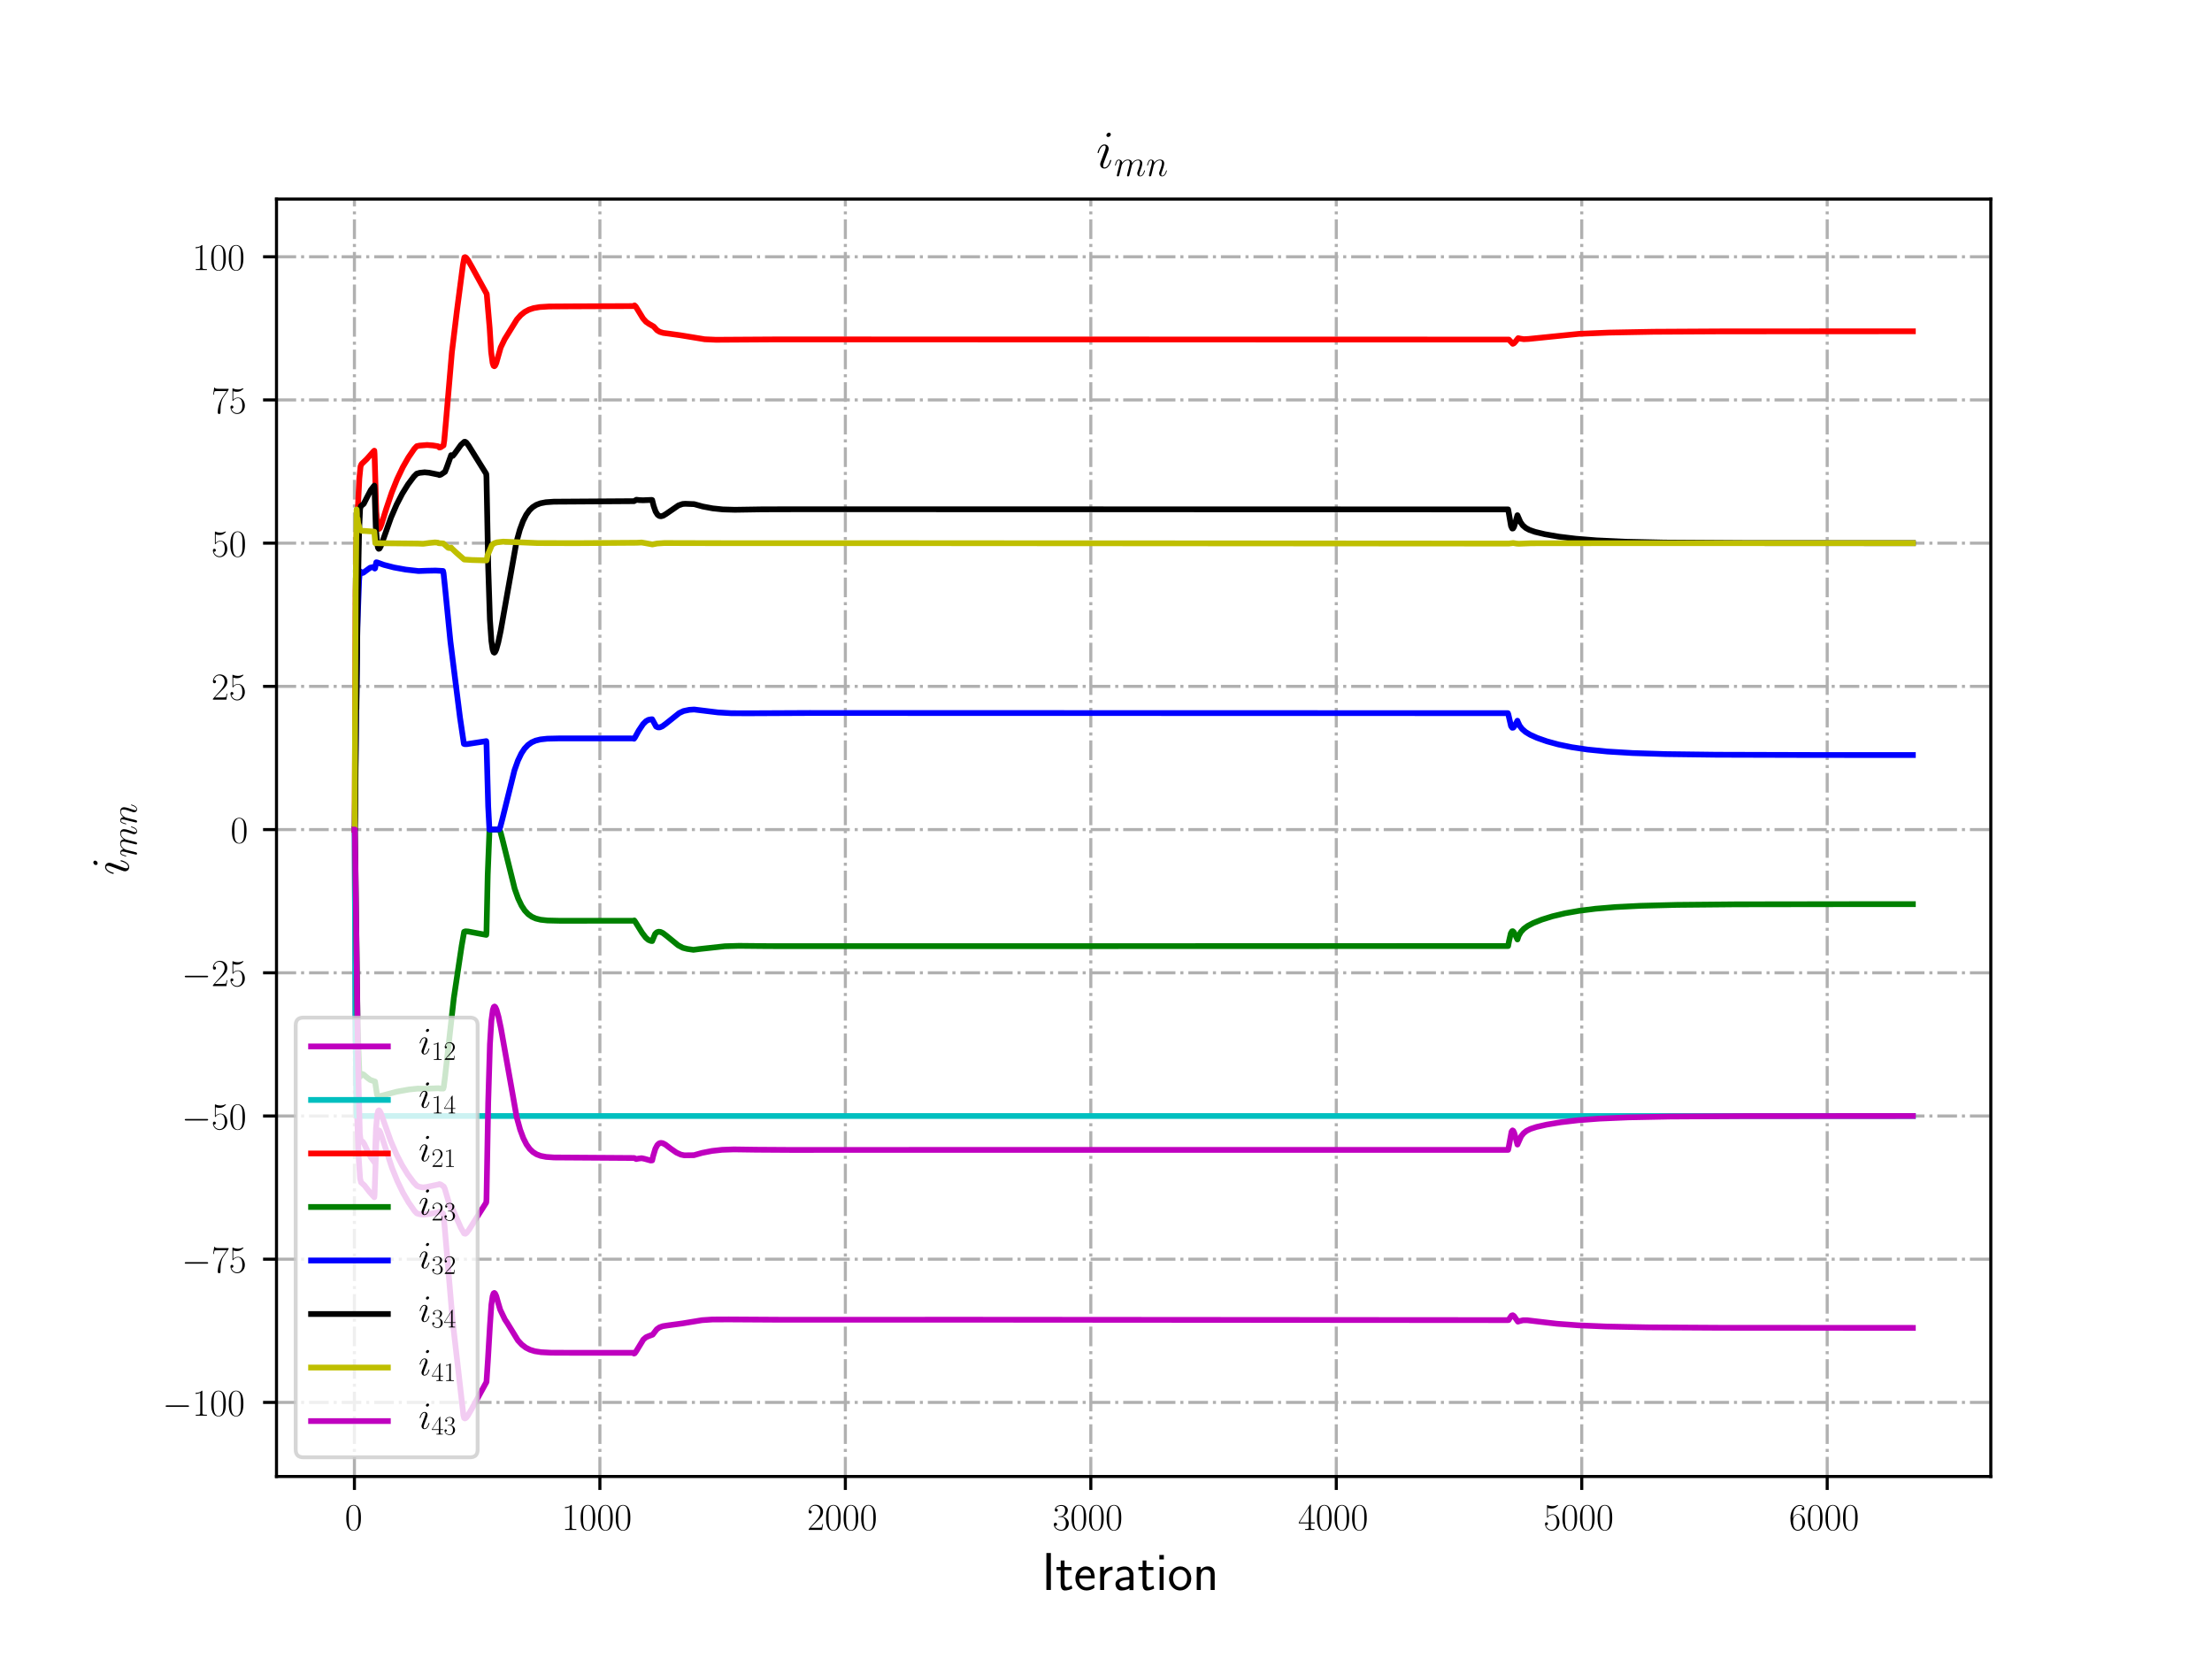 <?xml version="1.0" encoding="utf-8" standalone="no"?>
<!DOCTYPE svg PUBLIC "-//W3C//DTD SVG 1.1//EN"
  "http://www.w3.org/Graphics/SVG/1.1/DTD/svg11.dtd">
<!-- Created with matplotlib (http://matplotlib.org/) -->
<svg height="432pt" version="1.1" viewBox="0 0 576 432" width="576pt" xmlns="http://www.w3.org/2000/svg" xmlns:xlink="http://www.w3.org/1999/xlink">
 <defs>
  <style type="text/css">
*{stroke-linecap:butt;stroke-linejoin:round;}
  </style>
 </defs>
 <g id="figure_1">
  <g id="patch_1">
   <path d="M 0 432 
L 576 432 
L 576 0 
L 0 0 
z
" style="fill:#ffffff;"/>
  </g>
  <g id="axes_1">
   <g id="patch_2">
    <path d="M 72 384.48 
L 518.4 384.48 
L 518.4 51.84 
L 72 51.84 
z
" style="fill:#ffffff;"/>
   </g>
   <g id="matplotlib.axis_1">
    <g id="xtick_1">
     <g id="line2d_1">
      <path clip-path="url(#p501c141d92)" d="M 92.291 384.48 
L 92.291 51.84 
" style="fill:none;stroke:#b0b0b0;stroke-dasharray:5.12,1.28,0.8,1.28;stroke-dashoffset:0;stroke-width:0.8;"/>
     </g>
     <g id="line2d_2">
      <defs>
       <path d="M 0 0 
L 0 3.5 
" id="m3fb3b4a346" style="stroke:#000000;stroke-width:0.8;"/>
      </defs>
      <g>
       <use style="stroke:#000000;stroke-width:0.8;" x="92.291" xlink:href="#m3fb3b4a346" y="384.48"/>
      </g>
     </g>
     <g id="text_1">
      <!-- $0$ -->
      <defs>
       <path d="M 42 31.641 
C 42 37.75 41.906 48.125 37.703 56.109 
C 34 63.109 28.094 65.594 22.906 65.594 
C 18.094 65.594 12 63.406 8.203 56.203 
C 4.203 48.719 3.797 39.438 3.797 31.641 
C 3.797 25.953 3.906 17.281 7 9.672 
C 11.297 -0.609 19 -2 22.906 -2 
C 27.5 -2 34.5 -0.109 38.594 9.375 
C 41.594 16.281 42 24.359 42 31.641 
z
M 22.906 -0.406 
C 16.5 -0.406 12.703 5.078 11.297 12.688 
C 10.203 18.562 10.203 27.156 10.203 32.75 
C 10.203 40.438 10.203 46.828 11.5 52.922 
C 13.406 61.391 19 64 22.906 64 
C 27 64 32.297 61.297 34.203 53.125 
C 35.5 47.438 35.594 40.734 35.594 32.75 
C 35.594 26.25 35.594 18.266 34.406 12.375 
C 32.297 1.484 26.406 -0.406 22.906 -0.406 
z
" id="CMR17-48"/>
      </defs>
      <g transform="translate(89.8 398.398)scale(0.1 -0.1)">
       <use transform="scale(0.996)" xlink:href="#CMR17-48"/>
      </g>
     </g>
    </g>
    <g id="xtick_2">
     <g id="line2d_3">
      <path clip-path="url(#p501c141d92)" d="M 156.209 384.48 
L 156.209 51.84 
" style="fill:none;stroke:#b0b0b0;stroke-dasharray:5.12,1.28,0.8,1.28;stroke-dashoffset:0;stroke-width:0.8;"/>
     </g>
     <g id="line2d_4">
      <g>
       <use style="stroke:#000000;stroke-width:0.8;" x="156.209" xlink:href="#m3fb3b4a346" y="384.48"/>
      </g>
     </g>
     <g id="text_2">
      <!-- $1000$ -->
      <defs>
       <path d="M 26.594 63.406 
C 26.594 65.5 26.5 65.5 25.094 65.5 
C 21.203 61.188 15.297 59.797 9.703 59.797 
C 9.406 59.797 8.906 59.797 8.797 59.5 
C 8.703 59.297 8.703 59.094 8.703 57 
C 11.797 57 17 57.594 21 59.984 
L 21 7.203 
C 21 3.688 20.797 2.5 12.203 2.5 
L 9.203 2.5 
L 9.203 0 
C 14 0 19 0 23.797 0 
C 28.594 0 33.594 0 38.406 0 
L 38.406 2.5 
L 35.406 2.5 
C 26.797 2.5 26.594 3.594 26.594 7.156 
z
" id="CMR17-49"/>
      </defs>
      <g transform="translate(146.247 398.398)scale(0.1 -0.1)">
       <use transform="scale(0.996)" xlink:href="#CMR17-49"/>
       <use transform="translate(45.69 0)scale(0.996)" xlink:href="#CMR17-48"/>
       <use transform="translate(91.381 0)scale(0.996)" xlink:href="#CMR17-48"/>
       <use transform="translate(137.071 0)scale(0.996)" xlink:href="#CMR17-48"/>
      </g>
     </g>
    </g>
    <g id="xtick_3">
     <g id="line2d_5">
      <path clip-path="url(#p501c141d92)" d="M 220.128 384.48 
L 220.128 51.84 
" style="fill:none;stroke:#b0b0b0;stroke-dasharray:5.12,1.28,0.8,1.28;stroke-dashoffset:0;stroke-width:0.8;"/>
     </g>
     <g id="line2d_6">
      <g>
       <use style="stroke:#000000;stroke-width:0.8;" x="220.128" xlink:href="#m3fb3b4a346" y="384.48"/>
      </g>
     </g>
     <g id="text_3">
      <!-- $2000$ -->
      <defs>
       <path d="M 41.703 15.453 
L 39.906 15.453 
C 38.906 8.375 38.094 7.172 37.703 6.562 
C 37.203 5.766 30 5.766 28.594 5.766 
L 9.406 5.766 
C 13 9.672 20 16.75 28.5 24.953 
C 34.594 30.734 41.703 37.531 41.703 47.422 
C 41.703 59.219 32.297 66 21.797 66 
C 10.797 66 4.094 56.312 4.094 47.344 
C 4.094 43.438 7 42.938 8.203 42.938 
C 9.203 42.938 12.203 43.547 12.203 47.031 
C 12.203 50.109 9.594 51 8.203 51 
C 7.594 51 7 50.906 6.594 50.703 
C 8.5 59.219 14.297 63.406 20.406 63.406 
C 29.094 63.406 34.797 56.516 34.797 47.422 
C 34.797 38.734 29.703 31.25 24 24.75 
L 4.094 2.281 
L 4.094 0 
L 39.297 0 
z
" id="CMR17-50"/>
      </defs>
      <g transform="translate(210.165 398.398)scale(0.1 -0.1)">
       <use transform="scale(0.996)" xlink:href="#CMR17-50"/>
       <use transform="translate(45.69 0)scale(0.996)" xlink:href="#CMR17-48"/>
       <use transform="translate(91.381 0)scale(0.996)" xlink:href="#CMR17-48"/>
       <use transform="translate(137.071 0)scale(0.996)" xlink:href="#CMR17-48"/>
      </g>
     </g>
    </g>
    <g id="xtick_4">
     <g id="line2d_7">
      <path clip-path="url(#p501c141d92)" d="M 284.046 384.48 
L 284.046 51.84 
" style="fill:none;stroke:#b0b0b0;stroke-dasharray:5.12,1.28,0.8,1.28;stroke-dashoffset:0;stroke-width:0.8;"/>
     </g>
     <g id="line2d_8">
      <g>
       <use style="stroke:#000000;stroke-width:0.8;" x="284.046" xlink:href="#m3fb3b4a346" y="384.48"/>
      </g>
     </g>
     <g id="text_4">
      <!-- $3000$ -->
      <defs>
       <path d="M 22.094 33.703 
C 31 33.703 34.906 25.969 34.906 17.031 
C 34.906 5 28.5 0.391 22.703 0.391 
C 17.406 0.391 8.797 3.031 6.094 10.828 
C 6.594 10.625 7.094 10.625 7.594 10.625 
C 10 10.625 11.797 12.219 11.797 14.812 
C 11.797 17.703 9.594 19 7.594 19 
C 5.906 19 3.297 18.203 3.297 14.469 
C 3.297 5.234 12.297 -2 22.906 -2 
C 34 -2 42.5 6.719 42.5 16.953 
C 42.5 26.672 34.5 33.703 25 34.797 
C 32.594 36.375 39.906 43.062 39.906 52.016 
C 39.906 59.688 32 65.297 23 65.297 
C 13.906 65.297 5.906 59.828 5.906 52.016 
C 5.906 48.594 8.5 48 9.797 48 
C 11.906 48 13.703 49.297 13.703 51.891 
C 13.703 54.469 11.906 55.766 9.797 55.766 
C 9.406 55.766 8.906 55.766 8.5 55.578 
C 11.406 61.859 19.297 63 22.797 63 
C 26.297 63 32.906 61.328 32.906 51.875 
C 32.906 49.109 32.5 44.188 29.094 39.844 
C 26.094 36 22.703 36 19.406 35.688 
C 18.906 35.688 16.594 35.453 16.203 35.453 
C 15.5 35.359 15.094 35.266 15.094 34.5 
C 15.094 33.797 15.203 33.703 17.203 33.703 
z
" id="CMR17-51"/>
      </defs>
      <g transform="translate(274.084 398.398)scale(0.1 -0.1)">
       <use transform="scale(0.996)" xlink:href="#CMR17-51"/>
       <use transform="translate(45.69 0)scale(0.996)" xlink:href="#CMR17-48"/>
       <use transform="translate(91.381 0)scale(0.996)" xlink:href="#CMR17-48"/>
       <use transform="translate(137.071 0)scale(0.996)" xlink:href="#CMR17-48"/>
      </g>
     </g>
    </g>
    <g id="xtick_5">
     <g id="line2d_9">
      <path clip-path="url(#p501c141d92)" d="M 347.965 384.48 
L 347.965 51.84 
" style="fill:none;stroke:#b0b0b0;stroke-dasharray:5.12,1.28,0.8,1.28;stroke-dashoffset:0;stroke-width:0.8;"/>
     </g>
     <g id="line2d_10">
      <g>
       <use style="stroke:#000000;stroke-width:0.8;" x="347.965" xlink:href="#m3fb3b4a346" y="384.48"/>
      </g>
     </g>
     <g id="text_5">
      <!-- $4000$ -->
      <defs>
       <path d="M 33.594 64.406 
C 33.594 66.5 33.5 66.5 31.703 66.5 
L 2 19.594 
L 2 17 
L 27.797 17 
L 27.797 7.141 
C 27.797 3.5 27.594 2.5 20.594 2.5 
L 18.703 2.5 
L 18.703 0 
C 21.906 0 27.297 0 30.703 0 
C 34.094 0 39.5 0 42.703 0 
L 42.703 2.5 
L 40.797 2.5 
C 33.797 2.5 33.594 3.5 33.594 7.141 
L 33.594 17 
L 43.797 17 
L 43.797 19.594 
L 33.594 19.594 
z
M 28.094 57.859 
L 28.094 19.594 
L 4 19.594 
z
" id="CMR17-52"/>
      </defs>
      <g transform="translate(338.002 398.398)scale(0.1 -0.1)">
       <use transform="scale(0.996)" xlink:href="#CMR17-52"/>
       <use transform="translate(45.69 0)scale(0.996)" xlink:href="#CMR17-48"/>
       <use transform="translate(91.381 0)scale(0.996)" xlink:href="#CMR17-48"/>
       <use transform="translate(137.071 0)scale(0.996)" xlink:href="#CMR17-48"/>
      </g>
     </g>
    </g>
    <g id="xtick_6">
     <g id="line2d_11">
      <path clip-path="url(#p501c141d92)" d="M 411.883 384.48 
L 411.883 51.84 
" style="fill:none;stroke:#b0b0b0;stroke-dasharray:5.12,1.28,0.8,1.28;stroke-dashoffset:0;stroke-width:0.8;"/>
     </g>
     <g id="line2d_12">
      <g>
       <use style="stroke:#000000;stroke-width:0.8;" x="411.883" xlink:href="#m3fb3b4a346" y="384.48"/>
      </g>
     </g>
     <g id="text_6">
      <!-- $5000$ -->
      <defs>
       <path d="M 11.406 57.688 
C 12.406 57.281 16.5 56 20.703 56 
C 30 56 35.094 61.109 38 64.062 
C 38 64.953 38 65.5 37.406 65.5 
C 37.297 65.5 37.094 65.5 36.297 65.047 
C 32.797 63.406 28.703 62.078 23.703 62.078 
C 20.703 62.078 16.203 62.484 11.297 64.672 
C 10.203 65.172 10 65.172 9.906 65.172 
C 9.406 65.172 9.297 65.062 9.297 63.078 
L 9.297 34.422 
C 9.297 32.641 9.297 32.141 10.297 32.141 
C 10.797 32.141 11 32.344 11.5 33.031 
C 14.703 37.516 19.094 39.406 24.094 39.406 
C 27.594 39.406 35.094 37.219 35.094 20.141 
C 35.094 16.953 35.094 11.172 32.094 6.578 
C 29.594 2.484 25.703 0.391 21.406 0.391 
C 14.797 0.391 8.094 5 6.297 12.719 
C 6.703 12.609 7.5 12.422 7.906 12.422 
C 9.203 12.422 11.703 13.125 11.703 16.219 
C 11.703 18.906 9.797 20 7.906 20 
C 5.594 20 4.094 18.594 4.094 15.797 
C 4.094 7.094 11 -2 21.594 -2 
C 31.906 -2 41.703 6.875 41.703 19.75 
C 41.703 31.719 33.906 41 24.203 41 
C 19.094 41 14.797 39.109 11.406 35.531 
z
" id="CMR17-53"/>
      </defs>
      <g transform="translate(401.92 398.398)scale(0.1 -0.1)">
       <use transform="scale(0.996)" xlink:href="#CMR17-53"/>
       <use transform="translate(45.69 0)scale(0.996)" xlink:href="#CMR17-48"/>
       <use transform="translate(91.381 0)scale(0.996)" xlink:href="#CMR17-48"/>
       <use transform="translate(137.071 0)scale(0.996)" xlink:href="#CMR17-48"/>
      </g>
     </g>
    </g>
    <g id="xtick_7">
     <g id="line2d_13">
      <path clip-path="url(#p501c141d92)" d="M 475.802 384.48 
L 475.802 51.84 
" style="fill:none;stroke:#b0b0b0;stroke-dasharray:5.12,1.28,0.8,1.28;stroke-dashoffset:0;stroke-width:0.8;"/>
     </g>
     <g id="line2d_14">
      <g>
       <use style="stroke:#000000;stroke-width:0.8;" x="475.802" xlink:href="#m3fb3b4a346" y="384.48"/>
      </g>
     </g>
     <g id="text_7">
      <!-- $6000$ -->
      <defs>
       <path d="M 10.594 34 
C 10.594 57.656 21.797 63 28.297 63 
C 30.406 63 35.5 62.641 37.5 59 
C 35.906 59 32.906 59 32.906 55.516 
C 32.906 52.828 35.094 51.922 36.5 51.922 
C 37.406 51.922 40.094 52.312 40.094 55.625 
C 40.094 61.781 35.094 65.297 28.203 65.297 
C 16.297 65.297 3.797 52.969 3.797 31 
C 3.797 3.953 15.094 -2 23.094 -2 
C 32.797 -2 42 6.672 42 20.047 
C 42 32.516 33.906 41.594 23.703 41.594 
C 17.594 41.594 13.094 37.609 10.594 30.625 
z
M 23.094 0.391 
C 10.797 0.391 10.797 18.75 10.797 22.438 
C 10.797 29.625 14.203 40 23.5 40 
C 25.203 40 30.094 40 33.406 33.125 
C 35.203 29.219 35.203 25.141 35.203 20.141 
C 35.203 14.75 35.203 10.781 33.094 6.781 
C 30.906 2.672 27.703 0.391 23.094 0.391 
z
" id="CMR17-54"/>
      </defs>
      <g transform="translate(465.839 398.398)scale(0.1 -0.1)">
       <use transform="scale(0.996)" xlink:href="#CMR17-54"/>
       <use transform="translate(45.69 0)scale(0.996)" xlink:href="#CMR17-48"/>
       <use transform="translate(91.381 0)scale(0.996)" xlink:href="#CMR17-48"/>
       <use transform="translate(137.071 0)scale(0.996)" xlink:href="#CMR17-48"/>
      </g>
     </g>
    </g>
    <g id="text_8">
     <!-- Iteration -->
     <defs>
      <path d="M 17.094 69 
L 8.703 69 
L 8.703 0 
L 17.094 0 
z
" id="CMSS17-73"/>
      <path d="M 16.703 37 
L 29.703 37 
L 29.703 42.766 
L 16.703 42.766 
L 16.703 55 
L 9.594 55 
L 9.594 42.766 
L 1.703 42.766 
L 1.703 37 
L 9.406 37 
L 9.406 11.703 
C 9.406 6 10.703 -1 17.297 -1 
C 22.297 -1 26.906 0.391 31.297 2.688 
L 29.703 8.562 
C 27.297 6.469 24.406 5.266 21.297 5.266 
C 16.906 5.266 16.703 10.875 16.703 13.375 
z
" id="CMSS17-116"/>
      <path d="M 39.094 21.516 
C 39.094 24.844 38.906 31.297 35.703 36.641 
C 32.203 42.391 26.5 44 22.203 44 
C 11.797 44 3 34.188 3 21.484 
C 3 9.094 12.094 -1 23.594 -1 
C 28.094 -1 33.594 0.297 38.594 3.875 
C 38.594 4.281 38.406 6.469 38.297 6.562 
C 38.297 6.766 38 9.844 38 10.25 
C 33.203 6.359 27.703 5.078 23.703 5.078 
C 17.297 5.078 10.406 10.422 10.094 21.516 
z
M 10.906 27 
C 12.203 32.562 16.594 37.828 22.203 37.828 
C 23.703 37.828 30.703 37.828 32.5 27 
z
" id="CMSS17-101"/>
      <path d="M 14.906 21.297 
C 14.906 30.703 21.797 37 30.594 37 
L 30.594 43.578 
C 24.203 43.578 18.203 40.391 14.594 35.203 
L 14.594 43.094 
L 7.5 43.094 
L 7.5 0 
L 14.906 0 
z
" id="CMSS17-114"/>
      <path d="M 37.594 27.984 
C 37.594 37.375 30.906 43.875 21.906 43.875 
C 17.5 43.875 12.703 43.078 7.203 39.891 
L 7.797 33.359 
C 10.297 35.125 14.594 38 21.797 38 
C 26.906 38 30 34.062 30 27.844 
L 30 24 
C 14 24 4 19.344 4 11.344 
C 4 7.203 6.5 -1 14.797 -1 
C 16.297 -1 24.406 -1 30.203 3.391 
L 30.203 -0.297 
L 37.594 -0.297 
z
M 30 12.75 
C 30 10.953 30 8.562 27 6.781 
C 24.406 5.078 21.094 5.078 19.703 5.078 
C 14.703 5.078 11.297 7.984 11.297 11.625 
C 11.297 18.922 26.906 18.922 30 18.922 
z
" id="CMSS17-97"/>
      <path d="M 15.297 65.359 
L 6.906 65.359 
L 6.906 57 
L 15.297 57 
z
M 14.797 42.797 
L 7.406 42.797 
L 7.406 0 
L 14.797 0 
z
" id="CMSS17-105"/>
      <path d="M 44.203 21.188 
C 44.203 34 34.703 44 23.5 44 
C 12 44 2.703 33.703 2.703 21.188 
C 2.703 8.5 12.297 -1 23.406 -1 
C 34.797 -1 44.203 8.797 44.203 21.188 
z
M 23.5 5.266 
C 16.406 5.266 10.297 11.078 10.297 22 
C 10.297 33.609 17.406 37.922 23.406 37.922 
C 29.906 37.922 36.594 33.219 36.594 22 
C 36.594 10.672 30.094 5.266 23.5 5.266 
z
" id="CMSS17-111"/>
      <path d="M 40.906 29.328 
C 40.906 35.672 39.406 44 28.094 44 
C 21.703 44 17.5 40.719 14.703 37.328 
L 14.703 43.094 
L 7.406 43.094 
L 7.406 0 
L 15 0 
L 15 24.359 
C 15 30.688 17.406 37.938 24.203 37.938 
C 33 37.938 33.297 32 33.297 28.578 
L 33.297 0 
L 40.906 0 
z
" id="CMSS17-110"/>
     </defs>
     <g transform="translate(271.264 414.022)scale(0.14 -0.14)">
      <use transform="scale(0.996)" xlink:href="#CMSS17-73"/>
      <use transform="translate(25.784 0)scale(0.996)" xlink:href="#CMSS17-116"/>
      <use transform="translate(59.615 0)scale(0.996)" xlink:href="#CMSS17-101"/>
      <use transform="translate(101.254 0)scale(0.996)" xlink:href="#CMSS17-114"/>
      <use transform="translate(133.164 0)scale(0.996)" xlink:href="#CMSS17-97"/>
      <use transform="translate(178.086 0)scale(0.996)" xlink:href="#CMSS17-116"/>
      <use transform="translate(211.918 0)scale(0.996)" xlink:href="#CMSS17-105"/>
      <use transform="translate(234.098 0)scale(0.996)" xlink:href="#CMSS17-111"/>
      <use transform="translate(280.942 0)scale(0.996)" xlink:href="#CMSS17-110"/>
     </g>
    </g>
   </g>
   <g id="matplotlib.axis_2">
    <g id="ytick_1">
     <g id="line2d_15">
      <path clip-path="url(#p501c141d92)" d="M 72 365.187 
L 518.4 365.187 
" style="fill:none;stroke:#b0b0b0;stroke-dasharray:5.12,1.28,0.8,1.28;stroke-dashoffset:0;stroke-width:0.8;"/>
     </g>
     <g id="line2d_16">
      <defs>
       <path d="M 0 0 
L -3.5 0 
" id="m1d75bff9dc" style="stroke:#000000;stroke-width:0.8;"/>
      </defs>
      <g>
       <use style="stroke:#000000;stroke-width:0.8;" x="72" xlink:href="#m1d75bff9dc" y="365.187"/>
      </g>
     </g>
     <g id="text_9">
      <!-- $-100$ -->
      <defs>
       <path d="M 65.906 23 
C 67.594 23 69.406 23 69.406 25 
C 69.406 27 67.594 27 65.906 27 
L 11.797 27 
C 10.094 27 8.297 27 8.297 25 
C 8.297 23 10.094 23 11.797 23 
z
" id="CMSY10-0"/>
      </defs>
      <g transform="translate(42.307 368.646)scale(0.1 -0.1)">
       <use transform="scale(0.996)" xlink:href="#CMSY10-0"/>
       <use transform="translate(77.487 0)scale(0.996)" xlink:href="#CMR17-49"/>
       <use transform="translate(123.178 0)scale(0.996)" xlink:href="#CMR17-48"/>
       <use transform="translate(168.868 0)scale(0.996)" xlink:href="#CMR17-48"/>
      </g>
     </g>
    </g>
    <g id="ytick_2">
     <g id="line2d_17">
      <path clip-path="url(#p501c141d92)" d="M 72 327.895 
L 518.4 327.895 
" style="fill:none;stroke:#b0b0b0;stroke-dasharray:5.12,1.28,0.8,1.28;stroke-dashoffset:0;stroke-width:0.8;"/>
     </g>
     <g id="line2d_18">
      <g>
       <use style="stroke:#000000;stroke-width:0.8;" x="72" xlink:href="#m1d75bff9dc" y="327.895"/>
      </g>
     </g>
     <g id="text_10">
      <!-- $-75$ -->
      <defs>
       <path d="M 45.094 61.578 
L 45.094 63.766 
L 21.594 63.766 
C 9.906 63.766 9.703 65.078 9.297 67 
L 7.5 67 
L 4.594 48.344 
L 6.406 48.344 
C 6.703 50.234 7.406 55.312 8.594 57.203 
C 9.203 58 16.594 58 18.297 58 
L 40.297 58 
L 29.203 41.578 
C 21.797 30.531 16.703 15.609 16.703 2.578 
C 16.703 1.391 16.703 -2 20.297 -2 
C 23.906 -2 23.906 1.391 23.906 2.672 
L 23.906 7.266 
C 23.906 23.562 26.703 34.312 31.297 41.188 
z
" id="CMR17-55"/>
      </defs>
      <g transform="translate(47.289 331.354)scale(0.1 -0.1)">
       <use transform="scale(0.996)" xlink:href="#CMSY10-0"/>
       <use transform="translate(77.487 0)scale(0.996)" xlink:href="#CMR17-55"/>
       <use transform="translate(123.178 0)scale(0.996)" xlink:href="#CMR17-53"/>
      </g>
     </g>
    </g>
    <g id="ytick_3">
     <g id="line2d_19">
      <path clip-path="url(#p501c141d92)" d="M 72 290.604 
L 518.4 290.604 
" style="fill:none;stroke:#b0b0b0;stroke-dasharray:5.12,1.28,0.8,1.28;stroke-dashoffset:0;stroke-width:0.8;"/>
     </g>
     <g id="line2d_20">
      <g>
       <use style="stroke:#000000;stroke-width:0.8;" x="72" xlink:href="#m1d75bff9dc" y="290.604"/>
      </g>
     </g>
     <g id="text_11">
      <!-- $-50$ -->
      <g transform="translate(47.289 294.063)scale(0.1 -0.1)">
       <use transform="scale(0.996)" xlink:href="#CMSY10-0"/>
       <use transform="translate(77.487 0)scale(0.996)" xlink:href="#CMR17-53"/>
       <use transform="translate(123.178 0)scale(0.996)" xlink:href="#CMR17-48"/>
      </g>
     </g>
    </g>
    <g id="ytick_4">
     <g id="line2d_21">
      <path clip-path="url(#p501c141d92)" d="M 72 253.313 
L 518.4 253.313 
" style="fill:none;stroke:#b0b0b0;stroke-dasharray:5.12,1.28,0.8,1.28;stroke-dashoffset:0;stroke-width:0.8;"/>
     </g>
     <g id="line2d_22">
      <g>
       <use style="stroke:#000000;stroke-width:0.8;" x="72" xlink:href="#m1d75bff9dc" y="253.313"/>
      </g>
     </g>
     <g id="text_12">
      <!-- $-25$ -->
      <g transform="translate(47.289 256.772)scale(0.1 -0.1)">
       <use transform="scale(0.996)" xlink:href="#CMSY10-0"/>
       <use transform="translate(77.487 0)scale(0.996)" xlink:href="#CMR17-50"/>
       <use transform="translate(123.178 0)scale(0.996)" xlink:href="#CMR17-53"/>
      </g>
     </g>
    </g>
    <g id="ytick_5">
     <g id="line2d_23">
      <path clip-path="url(#p501c141d92)" d="M 72 216.021 
L 518.4 216.021 
" style="fill:none;stroke:#b0b0b0;stroke-dasharray:5.12,1.28,0.8,1.28;stroke-dashoffset:0;stroke-width:0.8;"/>
     </g>
     <g id="line2d_24">
      <g>
       <use style="stroke:#000000;stroke-width:0.8;" x="72" xlink:href="#m1d75bff9dc" y="216.021"/>
      </g>
     </g>
     <g id="text_13">
      <!-- $0$ -->
      <g transform="translate(60.019 219.481)scale(0.1 -0.1)">
       <use transform="scale(0.996)" xlink:href="#CMR17-48"/>
      </g>
     </g>
    </g>
    <g id="ytick_6">
     <g id="line2d_25">
      <path clip-path="url(#p501c141d92)" d="M 72 178.73 
L 518.4 178.73 
" style="fill:none;stroke:#b0b0b0;stroke-dasharray:5.12,1.28,0.8,1.28;stroke-dashoffset:0;stroke-width:0.8;"/>
     </g>
     <g id="line2d_26">
      <g>
       <use style="stroke:#000000;stroke-width:0.8;" x="72" xlink:href="#m1d75bff9dc" y="178.73"/>
      </g>
     </g>
     <g id="text_14">
      <!-- $25$ -->
      <g transform="translate(55.037 182.189)scale(0.1 -0.1)">
       <use transform="scale(0.996)" xlink:href="#CMR17-50"/>
       <use transform="translate(45.69 0)scale(0.996)" xlink:href="#CMR17-53"/>
      </g>
     </g>
    </g>
    <g id="ytick_7">
     <g id="line2d_27">
      <path clip-path="url(#p501c141d92)" d="M 72 141.439 
L 518.4 141.439 
" style="fill:none;stroke:#b0b0b0;stroke-dasharray:5.12,1.28,0.8,1.28;stroke-dashoffset:0;stroke-width:0.8;"/>
     </g>
     <g id="line2d_28">
      <g>
       <use style="stroke:#000000;stroke-width:0.8;" x="72" xlink:href="#m1d75bff9dc" y="141.439"/>
      </g>
     </g>
     <g id="text_15">
      <!-- $50$ -->
      <g transform="translate(55.037 144.898)scale(0.1 -0.1)">
       <use transform="scale(0.996)" xlink:href="#CMR17-53"/>
       <use transform="translate(45.69 0)scale(0.996)" xlink:href="#CMR17-48"/>
      </g>
     </g>
    </g>
    <g id="ytick_8">
     <g id="line2d_29">
      <path clip-path="url(#p501c141d92)" d="M 72 104.147 
L 518.4 104.147 
" style="fill:none;stroke:#b0b0b0;stroke-dasharray:5.12,1.28,0.8,1.28;stroke-dashoffset:0;stroke-width:0.8;"/>
     </g>
     <g id="line2d_30">
      <g>
       <use style="stroke:#000000;stroke-width:0.8;" x="72" xlink:href="#m1d75bff9dc" y="104.147"/>
      </g>
     </g>
     <g id="text_16">
      <!-- $75$ -->
      <g transform="translate(55.037 107.607)scale(0.1 -0.1)">
       <use transform="scale(0.996)" xlink:href="#CMR17-55"/>
       <use transform="translate(45.69 0)scale(0.996)" xlink:href="#CMR17-53"/>
      </g>
     </g>
    </g>
    <g id="ytick_9">
     <g id="line2d_31">
      <path clip-path="url(#p501c141d92)" d="M 72 66.856 
L 518.4 66.856 
" style="fill:none;stroke:#b0b0b0;stroke-dasharray:5.12,1.28,0.8,1.28;stroke-dashoffset:0;stroke-width:0.8;"/>
     </g>
     <g id="line2d_32">
      <g>
       <use style="stroke:#000000;stroke-width:0.8;" x="72" xlink:href="#m1d75bff9dc" y="66.856"/>
      </g>
     </g>
     <g id="text_17">
      <!-- $100$ -->
      <g transform="translate(50.056 70.315)scale(0.1 -0.1)">
       <use transform="scale(0.996)" xlink:href="#CMR17-49"/>
       <use transform="translate(45.69 0)scale(0.996)" xlink:href="#CMR17-48"/>
       <use transform="translate(91.381 0)scale(0.996)" xlink:href="#CMR17-48"/>
      </g>
     </g>
    </g>
    <g id="text_18">
     <!-- $i_{mn}$ -->
     <defs>
      <path d="M 28.297 14.266 
C 28.297 14.766 27.906 15.172 27.297 15.172 
C 26.406 15.172 26.297 14.875 25.797 13.172 
C 23.203 4.094 19.094 1 15.797 1 
C 14.594 1 13.203 1.297 13.203 4.297 
C 13.203 6.984 14.406 9.984 15.5 12.969 
L 22.5 31.531 
C 22.797 32.328 23.5 34.125 23.5 36.016 
C 23.5 40.219 20.5 44 15.594 44 
C 6.406 44 2.703 29.531 2.703 28.734 
C 2.703 28.344 3.094 27.844 3.797 27.844 
C 4.703 27.844 4.797 28.234 5.203 29.625 
C 7.594 37.938 11.406 41.906 15.297 41.906 
C 16.203 41.906 17.906 41.906 17.906 38.719 
C 17.906 36.125 16.594 32.828 15.797 30.641 
L 8.797 12.078 
C 8.203 10.484 7.594 8.875 7.594 7.078 
C 7.594 2.594 10.703 -1 15.5 -1 
C 24.703 -1 28.297 13.578 28.297 14.266 
z
M 27.5 62.703 
C 27.5 64.203 26.297 66 24.094 66 
C 21.797 66 19.203 63.797 19.203 61.203 
C 19.203 58.719 21.297 57.922 22.5 57.922 
C 25.203 57.922 27.5 60.516 27.5 62.703 
z
" id="CMMI12-105"/>
      <path d="M 20.594 29.234 
C 20.797 29.844 23.297 34.828 27 38.016 
C 29.594 40.406 33 42.016 36.906 42.016 
C 40.906 42.016 42.297 39.016 42.297 35.031 
C 42.297 34.422 42.297 32.438 41.094 27.734 
L 38.594 17.469 
C 37.797 14.469 35.906 7.078 35.703 5.984 
C 35.297 4.484 34.703 1.891 34.703 1.5 
C 34.703 0.094 35.797 -1 37.297 -1 
C 40.297 -1 40.797 1.297 41.703 4.891 
L 47.703 28.734 
C 47.906 29.531 53.094 42.016 64.094 42.016 
C 68.094 42.016 69.5 39.016 69.5 35.031 
C 69.5 29.438 65.594 18.562 63.406 12.578 
C 62.5 10.172 62 8.875 62 7.078 
C 62 2.594 65.094 -1 69.906 -1 
C 79.203 -1 82.703 13.672 82.703 14.266 
C 82.703 14.766 82.297 15.172 81.703 15.172 
C 80.797 15.172 80.703 14.875 80.203 13.172 
C 77.906 5.188 74.203 1 70.203 1 
C 69.203 1 67.594 1 67.594 4.203 
C 67.594 6.812 68.797 10 69.203 11.094 
C 71 15.906 75.5 27.703 75.5 33.516 
C 75.5 39.5 72 44 64.406 44 
C 57.703 44 52.297 40.219 48.297 34.328 
C 48 39.719 44.703 44 37.203 44 
C 28.297 44 23.594 37.734 21.797 35.234 
C 21.5 40.906 17.406 44 13 44 
C 10.094 44 7.797 42.609 5.906 38.812 
C 4.094 35.219 2.703 29.141 2.703 28.734 
C 2.703 28.344 3.094 27.844 3.797 27.844 
C 4.594 27.844 4.703 27.938 5.297 30.234 
C 6.797 36.125 8.703 42.016 12.703 42.016 
C 15 42.016 15.797 40.406 15.797 37.422 
C 15.797 35.219 14.797 31.328 14.094 28.234 
L 11.297 17.469 
C 10.906 15.562 9.797 11.078 9.297 9.281 
C 8.594 6.688 7.5 2 7.5 1.5 
C 7.5 0.094 8.594 -1 10.094 -1 
C 11.297 -1 12.703 -0.406 13.5 1.094 
C 13.703 1.594 14.594 5.094 15.094 7.078 
L 17.297 16.062 
z
" id="CMMI12-109"/>
      <path d="M 20.594 29.234 
C 20.797 29.844 23.297 34.828 27 38.016 
C 29.594 40.406 33 42.016 36.906 42.016 
C 40.906 42.016 42.297 39.016 42.297 35.031 
C 42.297 29.344 38.203 17.969 36.203 12.578 
C 35.297 10.172 34.797 8.875 34.797 7.078 
C 34.797 2.594 37.906 -1 42.703 -1 
C 52 -1 55.5 13.672 55.5 14.266 
C 55.5 14.766 55.094 15.172 54.5 15.172 
C 53.594 15.172 53.5 14.875 53 13.172 
C 50.703 4.984 46.906 1 43 1 
C 42 1 40.406 1 40.406 4.203 
C 40.406 6.703 41.5 9.703 42.094 11.094 
C 44.094 16.609 48.297 27.812 48.297 33.516 
C 48.297 39.5 44.797 44 37.203 44 
C 28.297 44 23.594 37.734 21.797 35.234 
C 21.5 40.906 17.406 44 13 44 
C 9.797 44 7.594 42.109 5.906 38.719 
C 4.094 35.125 2.703 29.141 2.703 28.734 
C 2.703 28.344 3.094 27.844 3.797 27.844 
C 4.594 27.844 4.703 27.938 5.297 30.234 
C 6.906 36.328 8.703 42.016 12.703 42.016 
C 15 42.016 15.797 40.406 15.797 37.422 
C 15.797 35.219 14.797 31.328 14.094 28.234 
L 11.297 17.469 
C 10.906 15.562 9.797 11.078 9.297 9.281 
C 8.594 6.688 7.5 2 7.5 1.5 
C 7.5 0.094 8.594 -1 10.094 -1 
C 11.297 -1 12.703 -0.406 13.5 1.094 
C 13.703 1.594 14.594 5.094 15.094 7.078 
L 17.297 16.062 
z
" id="CMMI12-110"/>
     </defs>
     <g transform="translate(35.595 227.936)rotate(-90)scale(0.14 -0.14)">
      <use transform="translate(0 14.944)scale(0.996)" xlink:href="#CMMI12-105"/>
      <use transform="translate(33.279 0)scale(0.697)" xlink:href="#CMMI12-109"/>
      <use transform="translate(93.007 0)scale(0.697)" xlink:href="#CMMI12-110"/>
     </g>
    </g>
   </g>
   <g id="line2d_33">
    <path clip-path="url(#p501c141d92)" d="M 92.291 216.021 
L 92.355 216.021 
L 92.611 270.864 
L 92.93 289.07 
L 93.058 291.922 
L 93.378 301.068 
L 93.761 306.815 
L 94.017 307.883 
L 94.336 308.173 
L 94.912 308.695 
L 96.254 310.415 
L 97.277 311.555 
L 97.468 311.758 
L 97.532 311.046 
L 97.98 297.792 
L 98.299 294.945 
L 98.555 294.34 
L 98.747 294.389 
L 99.002 294.826 
L 99.514 296.275 
L 102.07 304.116 
L 103.477 307.575 
L 104.947 310.607 
L 106.417 313.141 
L 107.951 315.342 
L 108.526 315.946 
L 109.229 316.167 
L 110.316 316.281 
L 111.403 316.163 
L 113.831 315.775 
L 114.087 315.734 
L 114.407 315.506 
L 114.726 315.595 
L 115.365 315.986 
L 115.493 316.582 
L 115.813 319.81 
L 117.858 343.897 
L 120.671 368.519 
L 120.862 369.246 
L 121.054 369.36 
L 121.31 369.248 
L 121.757 368.709 
L 122.78 366.98 
L 126.679 359.863 
L 127.063 353.981 
L 127.574 345.257 
L 127.957 339.725 
L 128.277 337.528 
L 128.533 336.797 
L 128.724 336.678 
L 128.916 336.834 
L 129.236 337.536 
L 129.747 339.349 
L 130.258 341.062 
L 131.473 343.584 
L 132.112 344.545 
L 134.861 349.025 
L 135.883 350.132 
L 136.906 350.914 
L 137.993 351.465 
L 139.271 351.856 
L 140.933 352.111 
L 143.49 352.243 
L 149.945 352.268 
L 164.902 352.266 
L 165.094 352.468 
L 165.286 352.384 
L 165.669 351.859 
L 167.523 348.823 
L 168.226 348.223 
L 168.929 347.919 
L 169.952 347.534 
L 171.038 346.13 
L 171.742 345.64 
L 172.572 345.34 
L 173.915 345.128 
L 177.75 344.606 
L 182.799 343.772 
L 185.484 343.597 
L 189.767 343.577 
L 203.445 343.659 
L 253.813 343.652 
L 392.708 343.756 
L 392.835 343.729 
L 393.155 343.213 
L 393.602 342.58 
L 393.922 342.491 
L 394.242 342.7 
L 394.689 343.341 
L 395.264 344.153 
L 395.776 343.993 
L 396.607 343.79 
L 397.693 343.788 
L 400.058 344.074 
L 405.363 344.693 
L 411.052 345.114 
L 418.147 345.417 
L 428.949 345.634 
L 448.189 345.748 
L 498.109 345.774 
L 498.109 345.774 
" style="fill:none;stroke:#bf00bf;stroke-linecap:square;stroke-width:1.5;"/>
   </g>
   <g id="line2d_34">
    <path clip-path="url(#p501c141d92)" d="M 92.291 216.021 
L 92.355 216.021 
L 92.547 263.739 
L 92.866 290.604 
L 498.109 290.604 
L 498.109 290.604 
" style="fill:none;stroke:#00bfbf;stroke-linecap:square;stroke-width:1.5;"/>
   </g>
   <g id="line2d_35">
    <path clip-path="url(#p501c141d92)" d="M 92.291 216.021 
L 92.355 216.021 
L 92.611 154.242 
L 92.866 138.973 
L 93.569 124.607 
L 93.889 121.448 
L 94.145 120.846 
L 95.487 119.556 
L 97.213 117.609 
L 97.468 117.364 
L 97.532 118.215 
L 97.98 133.208 
L 98.299 136.766 
L 98.555 137.638 
L 98.747 137.703 
L 98.938 137.475 
L 99.322 136.549 
L 100.536 132.635 
L 102.007 128.271 
L 103.413 124.758 
L 104.883 121.678 
L 106.353 119.105 
L 107.887 116.868 
L 108.526 116.19 
L 109.229 116.034 
L 111.211 115.874 
L 112.745 115.991 
L 114.087 116.213 
L 114.407 116.524 
L 114.726 116.481 
L 115.493 115.977 
L 115.685 114.685 
L 116.132 109.708 
L 117.667 91.754 
L 119.009 80.726 
L 120.543 69.003 
L 120.926 67.024 
L 121.118 66.96 
L 121.374 67.097 
L 121.821 67.67 
L 122.908 69.565 
L 126.743 76.554 
L 127.51 85.45 
L 127.893 91.654 
L 128.277 94.515 
L 128.533 95.246 
L 128.724 95.365 
L 128.916 95.208 
L 129.236 94.506 
L 129.747 92.694 
L 130.386 90.474 
L 131.409 88.341 
L 132.176 87.105 
L 134.605 83.181 
L 135.628 82.034 
L 136.65 81.217 
L 137.737 80.635 
L 138.951 80.235 
L 140.549 79.96 
L 142.914 79.812 
L 148.22 79.773 
L 164.966 79.703 
L 165.222 79.524 
L 165.541 79.811 
L 166.181 80.856 
L 167.459 82.94 
L 168.226 83.8 
L 168.993 84.329 
L 170.207 85.028 
L 171.102 86.001 
L 171.805 86.422 
L 172.7 86.69 
L 174.362 86.905 
L 177.175 87.302 
L 183.503 88.345 
L 186.443 88.475 
L 191.364 88.445 
L 201.975 88.381 
L 392.899 88.421 
L 393.922 89.521 
L 394.242 89.384 
L 394.689 88.866 
L 395.328 88.059 
L 395.904 88.188 
L 396.798 88.324 
L 398.077 88.258 
L 411.18 86.931 
L 418.914 86.608 
L 430.547 86.392 
L 448.444 86.294 
L 498.109 86.268 
L 498.109 86.268 
" style="fill:none;stroke:#ff0000;stroke-linecap:square;stroke-width:1.5;"/>
   </g>
   <g id="line2d_36">
    <path clip-path="url(#p501c141d92)" d="M 92.291 216.021 
L 92.355 216.021 
L 92.419 216.021 
L 92.611 229.822 
L 93.122 267.136 
L 93.569 279.243 
L 93.761 280.353 
L 94.336 279.66 
L 94.656 279.798 
L 95.551 280.556 
L 96.382 281.193 
L 97.66 281.634 
L 98.171 285.058 
L 98.491 285.355 
L 98.938 285.414 
L 99.769 285.224 
L 103.349 284.267 
L 106.481 283.706 
L 108.782 283.468 
L 110.572 283.509 
L 114.279 283.371 
L 114.662 283.462 
L 115.429 283.46 
L 115.557 283.017 
L 115.877 280.488 
L 118.178 259.875 
L 120.223 246.25 
L 120.862 242.636 
L 121.182 242.512 
L 121.885 242.555 
L 125.592 243.255 
L 126.615 243.437 
L 126.679 242.684 
L 126.999 227.877 
L 127.446 216.385 
L 127.574 216.021 
L 130.067 216.065 
L 130.322 216.637 
L 130.834 218.579 
L 134.03 231.452 
L 134.925 233.966 
L 135.819 235.838 
L 136.65 237.096 
L 137.545 238.049 
L 138.504 238.728 
L 139.527 239.183 
L 140.805 239.501 
L 142.595 239.693 
L 145.727 239.767 
L 164.966 239.761 
L 165.158 239.676 
L 165.414 240.025 
L 167.203 242.902 
L 168.162 244.166 
L 168.865 244.759 
L 169.504 245.013 
L 169.824 245.053 
L 170.591 243.197 
L 171.038 242.773 
L 171.486 242.616 
L 171.997 242.669 
L 172.636 242.974 
L 173.595 243.708 
L 176.599 246.163 
L 177.814 246.805 
L 178.964 247.096 
L 180.562 247.331 
L 182.096 247.127 
L 188.744 246.4 
L 192.451 246.294 
L 200.057 246.369 
L 213.033 246.379 
L 260.78 246.379 
L 392.708 246.34 
L 392.963 244.997 
L 393.411 243.046 
L 393.73 242.512 
L 393.922 242.483 
L 394.178 242.711 
L 394.625 243.569 
L 395.136 244.629 
L 395.456 243.673 
L 396.031 242.682 
L 396.798 241.852 
L 397.821 241.106 
L 399.291 240.337 
L 401.464 239.471 
L 404.277 238.594 
L 407.537 237.816 
L 411.18 237.172 
L 415.463 236.633 
L 420.64 236.2 
L 427.16 235.869 
L 436.683 235.625 
L 452.088 235.484 
L 486.092 235.436 
L 498.109 235.434 
L 498.109 235.434 
" style="fill:none;stroke:#008000;stroke-linecap:square;stroke-width:1.5;"/>
   </g>
   <g id="line2d_37">
    <path clip-path="url(#p501c141d92)" d="M 92.291 216.021 
L 92.355 216.021 
L 92.547 201.153 
L 93.058 163.336 
L 93.505 151.123 
L 93.697 148.841 
L 93.825 148.802 
L 94.272 149.22 
L 94.592 149.145 
L 95.295 148.624 
L 96.382 147.831 
L 97.468 147.603 
L 97.596 148.05 
L 97.66 147.996 
L 97.98 146.423 
L 98.235 146.46 
L 99.961 147.088 
L 102.582 147.763 
L 105.65 148.319 
L 108.974 148.696 
L 111.211 148.616 
L 113.448 148.572 
L 115.365 148.679 
L 115.493 149.246 
L 115.877 152.863 
L 117.283 167.029 
L 119.776 186.817 
L 120.799 193.697 
L 121.054 193.779 
L 121.629 193.762 
L 124.953 193.247 
L 126.615 192.989 
L 126.679 193.523 
L 127.126 209.99 
L 127.446 216.021 
L 130.003 215.978 
L 130.258 215.406 
L 130.77 213.464 
L 133.966 200.59 
L 134.861 198.076 
L 135.755 196.205 
L 136.586 194.947 
L 137.481 193.994 
L 138.44 193.314 
L 139.463 192.86 
L 140.741 192.542 
L 142.531 192.349 
L 145.663 192.276 
L 164.902 192.281 
L 165.094 192.366 
L 165.35 192.017 
L 166.308 190.274 
L 167.459 188.558 
L 168.226 187.79 
L 168.865 187.44 
L 169.568 187.307 
L 169.824 187.298 
L 170.847 189.18 
L 171.294 189.404 
L 171.805 189.405 
L 172.445 189.145 
L 173.339 188.497 
L 176.855 185.685 
L 178.006 185.148 
L 179.476 184.839 
L 180.754 184.754 
L 186.954 185.513 
L 190.406 185.718 
L 194.944 185.736 
L 210.796 185.661 
L 392.644 185.703 
L 392.772 186.044 
L 393.475 189.086 
L 393.794 189.512 
L 394.05 189.474 
L 394.369 189.088 
L 395.136 187.678 
L 395.2 187.879 
L 395.712 188.981 
L 396.351 189.82 
L 397.246 190.598 
L 398.46 191.333 
L 400.25 192.14 
L 402.807 193.038 
L 405.811 193.857 
L 409.262 194.568 
L 413.417 195.185 
L 418.531 195.694 
L 425.114 196.091 
L 433.743 196.364 
L 446.974 196.531 
L 472.797 196.601 
L 498.109 196.608 
L 498.109 196.608 
" style="fill:none;stroke:#0000ff;stroke-linecap:square;stroke-width:1.5;"/>
   </g>
   <g id="line2d_38">
    <path clip-path="url(#p501c141d92)" d="M 92.291 216.021 
L 92.355 216.021 
L 92.419 216.021 
L 92.483 212.771 
L 92.738 183.717 
L 92.802 184.579 
L 93.122 157.196 
L 93.505 138.239 
L 93.761 132.551 
L 93.953 131.815 
L 94.72 131.186 
L 95.487 129.662 
L 96.573 127.59 
L 97.468 126.45 
L 97.532 127.283 
L 97.852 137.106 
L 98.171 141.332 
L 98.427 142.628 
L 98.619 142.908 
L 98.811 142.838 
L 99.13 142.281 
L 99.769 140.528 
L 101.815 134.771 
L 103.285 131.376 
L 104.755 128.54 
L 106.225 126.17 
L 107.759 124.111 
L 108.526 123.342 
L 109.293 123.123 
L 110.572 122.989 
L 111.722 123.094 
L 114.151 123.59 
L 114.407 123.7 
L 114.79 123.586 
L 115.877 122.862 
L 116.324 121.744 
L 117.475 118.527 
L 117.73 118.744 
L 117.922 118.688 
L 118.37 118.145 
L 120.032 115.838 
L 120.926 115.043 
L 121.118 115.04 
L 121.438 115.258 
L 122.013 116.006 
L 123.803 118.887 
L 126.615 123.399 
L 126.679 124.264 
L 127.126 147.512 
L 127.574 161.368 
L 127.957 166.9 
L 128.277 169.098 
L 128.533 169.829 
L 128.724 169.948 
L 128.916 169.791 
L 129.236 169.089 
L 129.747 167.276 
L 130.386 164.237 
L 134.477 141.158 
L 135.372 137.916 
L 136.203 135.672 
L 137.034 134.037 
L 137.865 132.877 
L 138.696 132.074 
L 139.654 131.466 
L 140.741 131.054 
L 142.147 130.781 
L 144.193 130.639 
L 148.795 130.61 
L 165.094 130.502 
L 165.733 130.135 
L 166.5 130.233 
L 167.459 130.266 
L 169.696 130.175 
L 169.824 130.207 
L 170.207 131.753 
L 170.719 133.208 
L 171.23 134.023 
L 171.678 134.356 
L 172.125 134.434 
L 172.7 134.279 
L 173.467 133.813 
L 176.663 131.612 
L 177.75 131.235 
L 178.453 131.184 
L 180.754 131.277 
L 182.991 131.892 
L 185.612 132.384 
L 188.232 132.654 
L 191.364 132.744 
L 198.332 132.634 
L 208.047 132.608 
L 258.862 132.616 
L 392.708 132.649 
L 392.899 133.655 
L 393.475 136.984 
L 393.794 137.628 
L 393.986 137.603 
L 394.242 137.182 
L 394.689 135.757 
L 395.136 134.166 
L 395.904 135.93 
L 396.543 136.82 
L 397.31 137.479 
L 398.268 137.994 
L 399.739 138.503 
L 402.231 139.101 
L 405.875 139.736 
L 410.349 140.283 
L 415.718 140.713 
L 423.261 141.061 
L 433.424 141.282 
L 454.133 141.412 
L 498.109 141.438 
L 498.109 141.438 
" style="fill:none;stroke:#000000;stroke-linecap:square;stroke-width:1.5;"/>
   </g>
   <g id="line2d_39">
    <path clip-path="url(#p501c141d92)" d="M 92.291 216.021 
L 92.355 216.021 
L 92.611 154.242 
L 92.866 132.668 
L 92.93 133.665 
L 92.994 136.218 
L 93.058 135.966 
L 93.122 135.046 
L 93.186 135.667 
L 93.314 136.697 
L 93.378 136.615 
L 93.697 137.788 
L 93.889 138.08 
L 94.145 138.218 
L 94.784 138.247 
L 96.893 138.393 
L 97.468 138.45 
L 97.724 141.439 
L 108.846 141.544 
L 110.188 141.599 
L 111.722 141.394 
L 113.256 141.249 
L 114.023 141.307 
L 114.215 141.439 
L 115.429 141.515 
L 116.708 142.648 
L 117.155 142.719 
L 117.475 142.595 
L 117.667 142.834 
L 119.009 144.085 
L 120.862 145.69 
L 121.054 145.709 
L 122.908 145.826 
L 126.679 145.934 
L 126.743 145.813 
L 126.935 144.657 
L 128.085 141.944 
L 128.661 141.477 
L 129.364 141.236 
L 131.025 141.043 
L 139.91 141.41 
L 149.818 141.439 
L 165.797 141.335 
L 167.075 141.267 
L 168.226 141.46 
L 169.888 141.768 
L 171.102 141.527 
L 173.02 141.401 
L 177.111 141.415 
L 188.872 141.442 
L 237.769 141.439 
L 392.899 141.546 
L 393.283 141.492 
L 394.05 141.403 
L 394.945 141.554 
L 395.52 141.59 
L 398.78 141.462 
L 417.444 141.442 
L 498.109 141.439 
L 498.109 141.439 
" style="fill:none;stroke:#bfbf00;stroke-linecap:square;stroke-width:1.5;"/>
   </g>
   <g id="line2d_40">
    <path clip-path="url(#p501c141d92)" d="M 92.291 216.021 
L 92.355 216.021 
L 92.419 216.021 
L 92.611 229.822 
L 93.25 277.436 
L 93.697 295.217 
L 93.889 296.751 
L 94.081 297.064 
L 94.464 297.305 
L 94.848 297.89 
L 95.87 300.063 
L 96.573 301.375 
L 97.532 302.69 
L 97.596 301.982 
L 97.916 293.8 
L 98.235 290.255 
L 98.491 289.271 
L 98.683 289.127 
L 98.875 289.282 
L 99.194 289.912 
L 99.961 292.088 
L 101.751 297.11 
L 103.221 300.531 
L 104.691 303.389 
L 106.161 305.778 
L 107.695 307.853 
L 108.59 308.797 
L 109.293 309.07 
L 110.188 309.199 
L 111.083 309.094 
L 113.959 308.479 
L 114.151 308.452 
L 114.407 308.343 
L 114.79 308.456 
L 115.557 308.995 
L 115.813 309.518 
L 116.324 311.253 
L 117.155 314.041 
L 117.539 314.757 
L 117.667 314.697 
L 118.05 315.239 
L 118.753 316.898 
L 120.032 319.763 
L 120.862 321.192 
L 121.182 321.26 
L 121.502 321.031 
L 122.141 320.198 
L 124.314 316.759 
L 126.615 313.138 
L 126.679 312.274 
L 127.126 287.189 
L 127.574 272.01 
L 127.957 265.805 
L 128.341 262.945 
L 128.597 262.214 
L 128.788 262.095 
L 128.98 262.252 
L 129.3 262.954 
L 129.811 264.766 
L 130.45 267.805 
L 134.541 290.884 
L 135.436 294.127 
L 136.267 296.37 
L 137.098 298.006 
L 137.929 299.166 
L 138.76 299.968 
L 139.718 300.576 
L 140.805 300.988 
L 142.211 301.261 
L 144.257 301.403 
L 148.859 301.432 
L 165.158 301.541 
L 165.669 301.814 
L 166.245 301.695 
L 167.075 301.59 
L 167.843 301.753 
L 169.44 302.202 
L 169.824 302.162 
L 170.08 301.044 
L 170.655 299.131 
L 171.166 298.174 
L 171.614 297.752 
L 172.061 297.61 
L 172.572 297.687 
L 173.276 298.053 
L 174.682 299.123 
L 176.152 300.136 
L 177.302 300.659 
L 178.197 300.841 
L 180.69 300.808 
L 182.799 300.211 
L 185.42 299.696 
L 188.041 299.406 
L 191.109 299.3 
L 196.861 299.384 
L 205.81 299.44 
L 258.926 299.427 
L 392.708 299.427 
L 392.835 298.905 
L 393.602 294.679 
L 393.858 294.355 
L 394.05 294.471 
L 394.306 295.009 
L 394.817 296.848 
L 395.136 298.036 
L 396.095 295.899 
L 396.734 295.089 
L 397.501 294.48 
L 398.524 293.969 
L 400.122 293.45 
L 402.743 292.852 
L 406.386 292.241 
L 410.86 291.715 
L 416.485 291.287 
L 423.964 290.962 
L 434.766 290.744 
L 454.005 290.631 
L 498.109 290.604 
L 498.109 290.604 
" style="fill:none;stroke:#bf00bf;stroke-linecap:square;stroke-width:1.5;"/>
   </g>
   <g id="patch_3">
    <path d="M 72 384.48 
L 72 51.84 
" style="fill:none;stroke:#000000;stroke-linecap:square;stroke-linejoin:miter;stroke-width:0.8;"/>
   </g>
   <g id="patch_4">
    <path d="M 518.4 384.48 
L 518.4 51.84 
" style="fill:none;stroke:#000000;stroke-linecap:square;stroke-linejoin:miter;stroke-width:0.8;"/>
   </g>
   <g id="patch_5">
    <path d="M 72 384.48 
L 518.4 384.48 
" style="fill:none;stroke:#000000;stroke-linecap:square;stroke-linejoin:miter;stroke-width:0.8;"/>
   </g>
   <g id="patch_6">
    <path d="M 72 51.84 
L 518.4 51.84 
" style="fill:none;stroke:#000000;stroke-linecap:square;stroke-linejoin:miter;stroke-width:0.8;"/>
   </g>
   <g id="text_19">
    <!-- $i_{mn}$ -->
    <g transform="translate(285.424 45.84)scale(0.14 -0.14)">
     <use transform="translate(0 14.944)scale(0.996)" xlink:href="#CMMI12-105"/>
     <use transform="translate(33.279 0)scale(0.697)" xlink:href="#CMMI12-109"/>
     <use transform="translate(93.007 0)scale(0.697)" xlink:href="#CMMI12-110"/>
    </g>
   </g>
   <g id="legend_1">
    <g id="patch_7">
     <path d="M 79 379.48 
L 122.375 379.48 
Q 124.375 379.48 124.375 377.48 
L 124.375 266.983 
Q 124.375 264.983 122.375 264.983 
L 79 264.983 
Q 77 264.983 77 266.983 
L 77 377.48 
Q 77 379.48 79 379.48 
z
" style="fill:#ffffff;opacity:0.8;stroke:#cccccc;stroke-linejoin:miter;"/>
    </g>
    <g id="line2d_41">
     <path d="M 81 272.483 
L 101 272.483 
" style="fill:none;stroke:#bf00bf;stroke-linecap:square;stroke-width:1.5;"/>
    </g>
    <g id="line2d_42"/>
    <g id="text_20">
     <!-- $i_{12}$ -->
     <g transform="translate(109 275.983)scale(0.1 -0.1)">
      <use transform="translate(0 14.944)scale(0.996)" xlink:href="#CMMI12-105"/>
      <use transform="translate(33.279 0)scale(0.697)" xlink:href="#CMR17-49"/>
      <use transform="translate(65.262 0)scale(0.697)" xlink:href="#CMR17-50"/>
     </g>
    </g>
    <g id="line2d_43">
     <path d="M 81 286.42 
L 101 286.42 
" style="fill:none;stroke:#00bfbf;stroke-linecap:square;stroke-width:1.5;"/>
    </g>
    <g id="line2d_44"/>
    <g id="text_21">
     <!-- $i_{14}$ -->
     <g transform="translate(109 289.92)scale(0.1 -0.1)">
      <use transform="translate(0 14.944)scale(0.996)" xlink:href="#CMMI12-105"/>
      <use transform="translate(33.279 0)scale(0.697)" xlink:href="#CMR17-49"/>
      <use transform="translate(65.262 0)scale(0.697)" xlink:href="#CMR17-52"/>
     </g>
    </g>
    <g id="line2d_45">
     <path d="M 81 300.357 
L 101 300.357 
" style="fill:none;stroke:#ff0000;stroke-linecap:square;stroke-width:1.5;"/>
    </g>
    <g id="line2d_46"/>
    <g id="text_22">
     <!-- $i_{21}$ -->
     <g transform="translate(109 303.857)scale(0.1 -0.1)">
      <use transform="translate(0 14.944)scale(0.996)" xlink:href="#CMMI12-105"/>
      <use transform="translate(33.279 0)scale(0.697)" xlink:href="#CMR17-50"/>
      <use transform="translate(65.262 0)scale(0.697)" xlink:href="#CMR17-49"/>
     </g>
    </g>
    <g id="line2d_47">
     <path d="M 81 314.294 
L 101 314.294 
" style="fill:none;stroke:#008000;stroke-linecap:square;stroke-width:1.5;"/>
    </g>
    <g id="line2d_48"/>
    <g id="text_23">
     <!-- $i_{23}$ -->
     <g transform="translate(109 317.794)scale(0.1 -0.1)">
      <use transform="translate(0 14.944)scale(0.996)" xlink:href="#CMMI12-105"/>
      <use transform="translate(33.279 0)scale(0.697)" xlink:href="#CMR17-50"/>
      <use transform="translate(65.262 0)scale(0.697)" xlink:href="#CMR17-51"/>
     </g>
    </g>
    <g id="line2d_49">
     <path d="M 81 328.231 
L 101 328.231 
" style="fill:none;stroke:#0000ff;stroke-linecap:square;stroke-width:1.5;"/>
    </g>
    <g id="line2d_50"/>
    <g id="text_24">
     <!-- $i_{32}$ -->
     <g transform="translate(109 331.731)scale(0.1 -0.1)">
      <use transform="translate(0 14.944)scale(0.996)" xlink:href="#CMMI12-105"/>
      <use transform="translate(33.279 0)scale(0.697)" xlink:href="#CMR17-51"/>
      <use transform="translate(65.262 0)scale(0.697)" xlink:href="#CMR17-50"/>
     </g>
    </g>
    <g id="line2d_51">
     <path d="M 81 342.168 
L 101 342.168 
" style="fill:none;stroke:#000000;stroke-linecap:square;stroke-width:1.5;"/>
    </g>
    <g id="line2d_52"/>
    <g id="text_25">
     <!-- $i_{34}$ -->
     <g transform="translate(109 345.668)scale(0.1 -0.1)">
      <use transform="translate(0 14.944)scale(0.996)" xlink:href="#CMMI12-105"/>
      <use transform="translate(33.279 0)scale(0.697)" xlink:href="#CMR17-51"/>
      <use transform="translate(65.262 0)scale(0.697)" xlink:href="#CMR17-52"/>
     </g>
    </g>
    <g id="line2d_53">
     <path d="M 81 356.106 
L 101 356.106 
" style="fill:none;stroke:#bfbf00;stroke-linecap:square;stroke-width:1.5;"/>
    </g>
    <g id="line2d_54"/>
    <g id="text_26">
     <!-- $i_{41}$ -->
     <g transform="translate(109 359.606)scale(0.1 -0.1)">
      <use transform="translate(0 14.944)scale(0.996)" xlink:href="#CMMI12-105"/>
      <use transform="translate(33.279 0)scale(0.697)" xlink:href="#CMR17-52"/>
      <use transform="translate(65.262 0)scale(0.697)" xlink:href="#CMR17-49"/>
     </g>
    </g>
    <g id="line2d_55">
     <path d="M 81 370.043 
L 101 370.043 
" style="fill:none;stroke:#bf00bf;stroke-linecap:square;stroke-width:1.5;"/>
    </g>
    <g id="line2d_56"/>
    <g id="text_27">
     <!-- $i_{43}$ -->
     <g transform="translate(109 373.543)scale(0.1 -0.1)">
      <use transform="translate(0 14.944)scale(0.996)" xlink:href="#CMMI12-105"/>
      <use transform="translate(33.279 0)scale(0.697)" xlink:href="#CMR17-52"/>
      <use transform="translate(65.262 0)scale(0.697)" xlink:href="#CMR17-51"/>
     </g>
    </g>
   </g>
  </g>
 </g>
 <defs>
  <clipPath id="p501c141d92">
   <rect height="332.64" width="446.4" x="72" y="51.84"/>
  </clipPath>
 </defs>
</svg>
